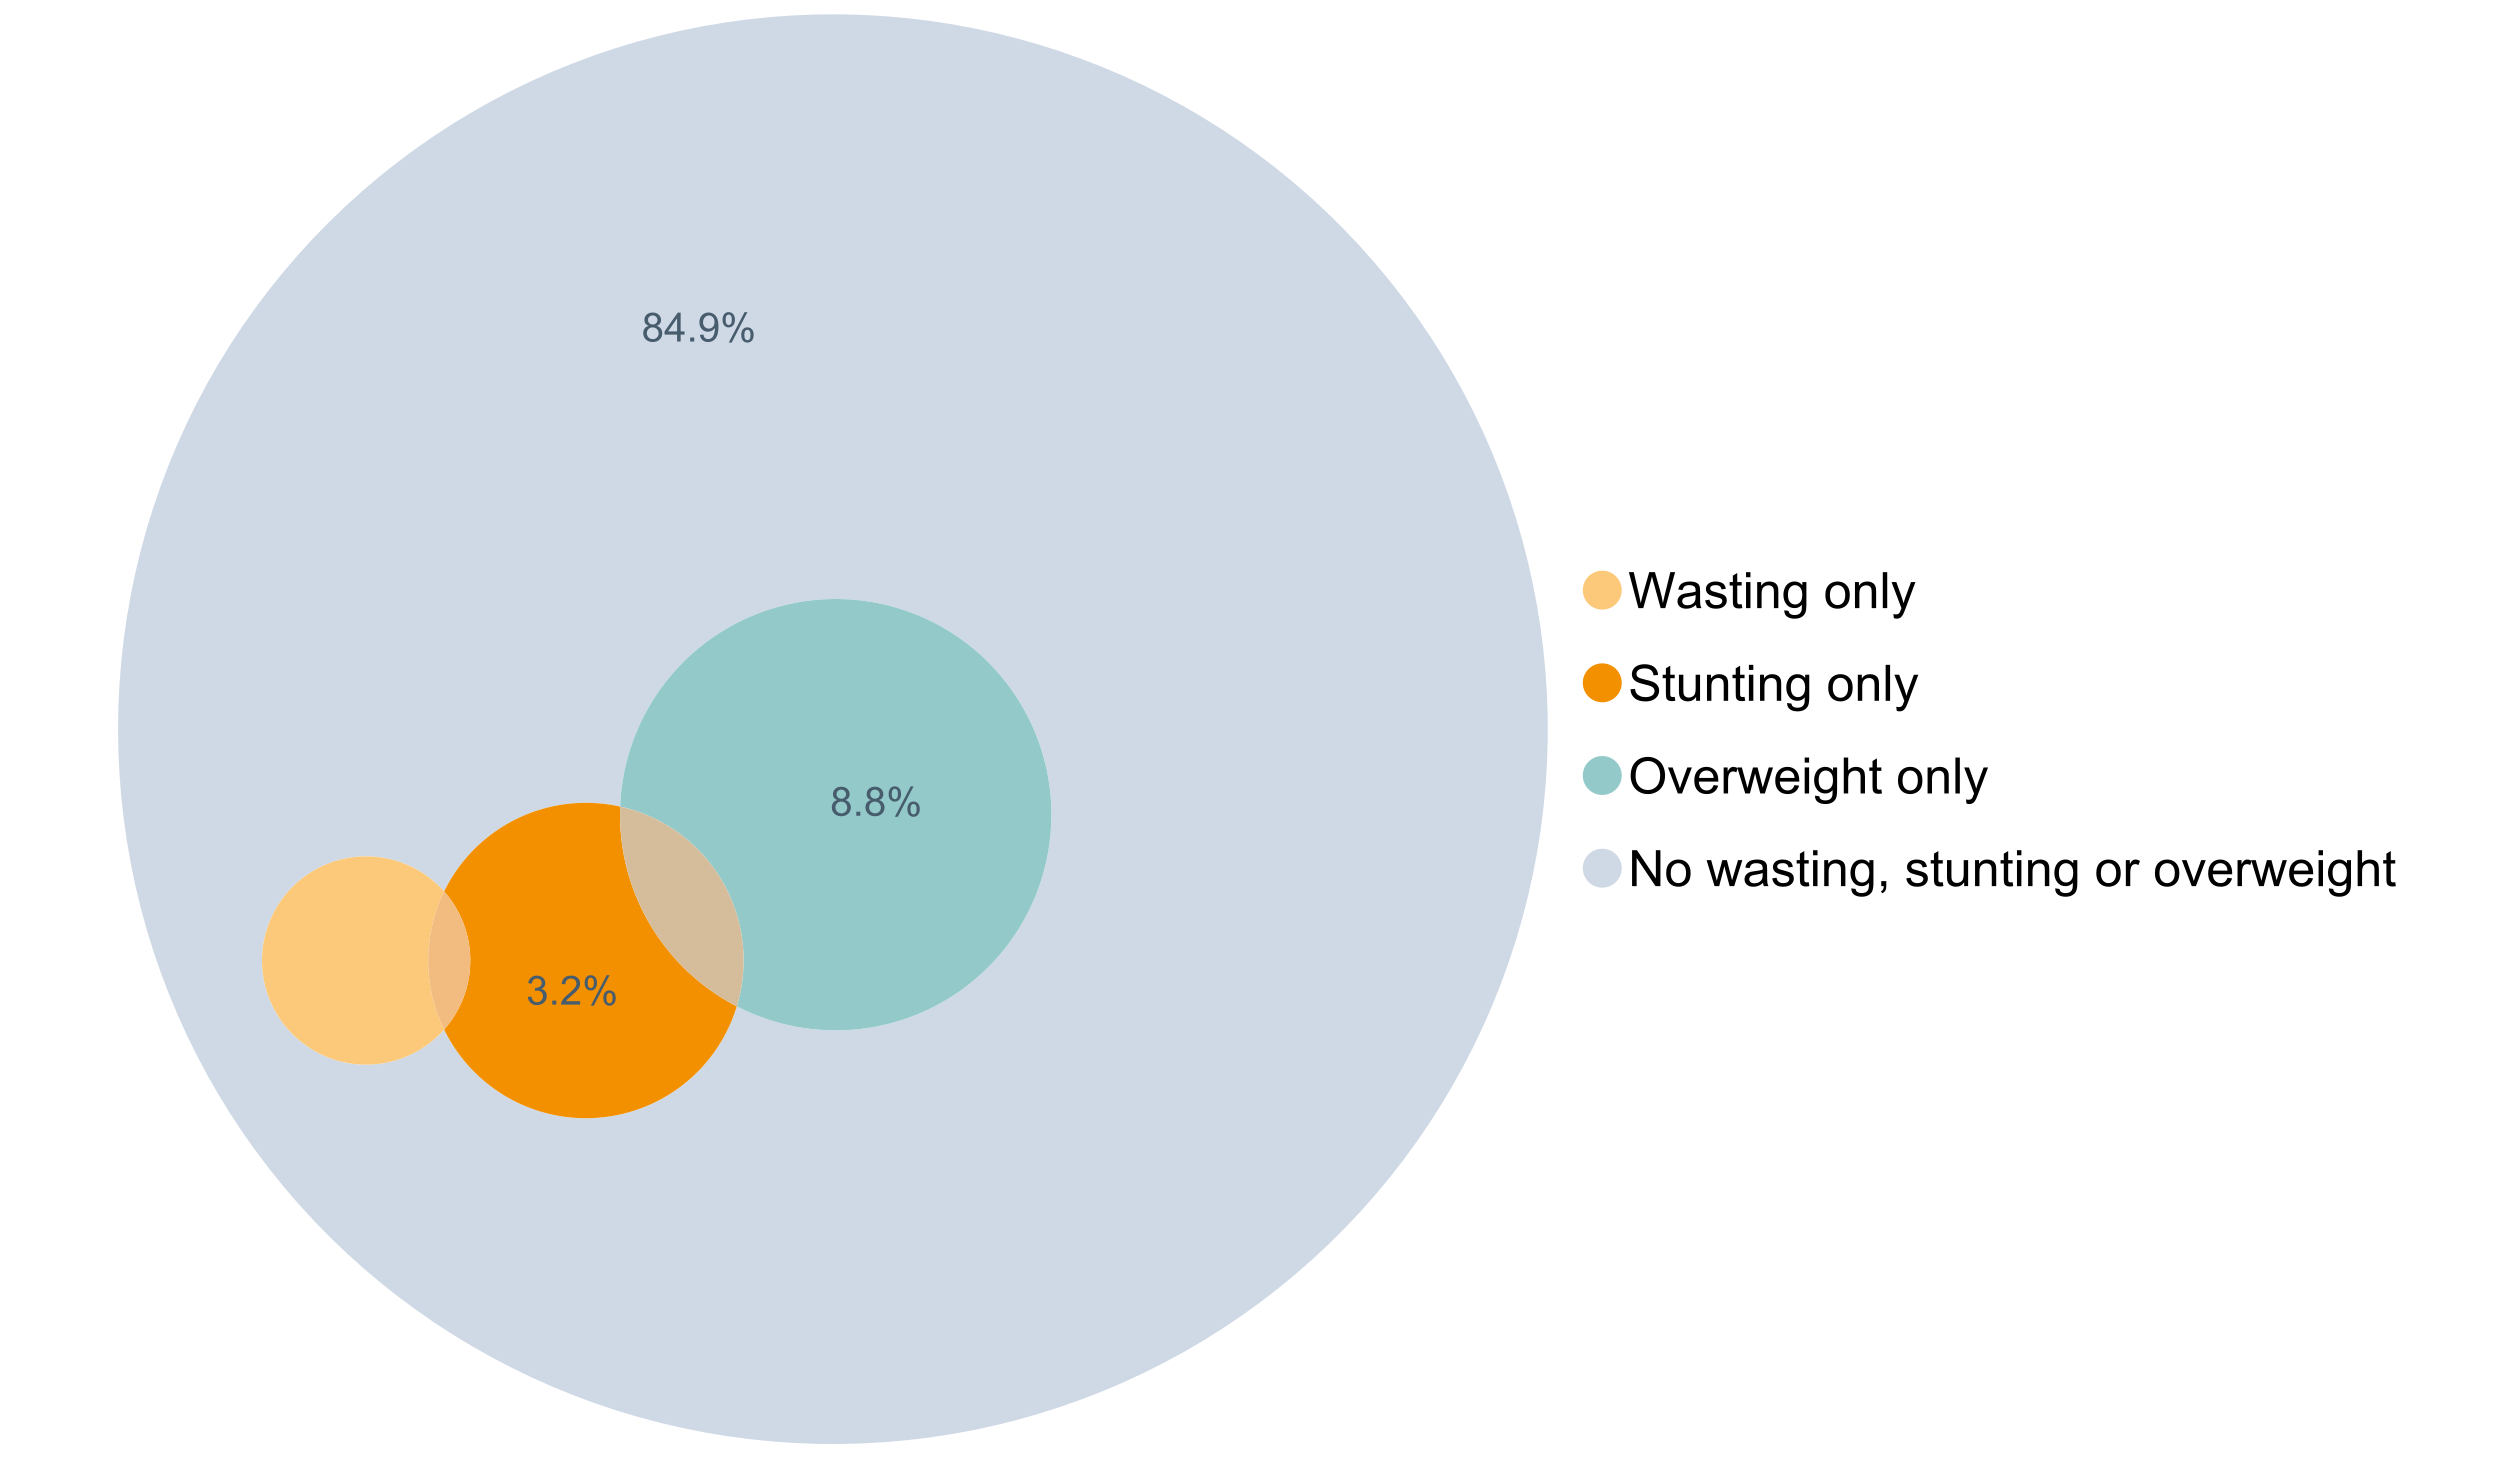 <?xml version="1.0" encoding="UTF-8"?>
<svg xmlns="http://www.w3.org/2000/svg" xmlns:xlink="http://www.w3.org/1999/xlink" width="1234.286pt" height="720pt" viewBox="0 0 1234.286 720" version="1.1">
<defs>
<g>
<symbol overflow="visible" id="glyph0-0">
<path style="stroke:none;" d="M 5.016 0 L 0.305 -17.758 L 2.715 -17.758 L 5.414 -6.117 C 5.703 -4.898 5.953 -3.688 6.164 -2.484 C 6.617 -4.379 6.883 -5.473 6.965 -5.766 L 10.344 -17.758 L 13.18 -17.758 L 15.723 -8.77 C 16.355 -6.539 16.816 -4.445 17.102 -2.484 C 17.324 -3.605 17.621 -4.891 17.988 -6.348 L 20.773 -17.758 L 23.133 -17.758 L 18.266 0 L 16 0 L 12.258 -13.527 C 11.941 -14.656 11.754 -15.352 11.699 -15.613 C 11.512 -14.797 11.34 -14.102 11.18 -13.527 L 7.414 0 Z M 5.016 0 "/>
</symbol>
<symbol overflow="visible" id="glyph0-1">
<path style="stroke:none;" d="M 10.027 -1.586 C 9.215 -0.898 8.438 -0.414 7.695 -0.133 C 6.945 0.148 6.145 0.285 5.293 0.289 C 3.875 0.285 2.789 -0.055 2.031 -0.746 C 1.27 -1.434 0.891 -2.316 0.895 -3.391 C 0.891 -4.02 1.035 -4.594 1.324 -5.117 C 1.613 -5.633 1.988 -6.051 2.453 -6.371 C 2.914 -6.684 3.438 -6.922 4.02 -7.086 C 4.449 -7.195 5.094 -7.305 5.961 -7.414 C 7.715 -7.617 9.012 -7.867 9.848 -8.164 C 9.852 -8.461 9.855 -8.652 9.859 -8.734 C 9.855 -9.621 9.648 -10.246 9.242 -10.609 C 8.68 -11.098 7.852 -11.344 6.758 -11.348 C 5.727 -11.344 4.969 -11.164 4.484 -10.809 C 3.992 -10.445 3.633 -9.809 3.402 -8.902 L 1.273 -9.191 C 1.461 -10.102 1.781 -10.84 2.227 -11.402 C 2.672 -11.965 3.312 -12.395 4.152 -12.699 C 4.992 -12.996 5.965 -13.148 7.074 -13.152 C 8.168 -13.148 9.062 -13.02 9.75 -12.766 C 10.438 -12.504 10.941 -12.18 11.266 -11.789 C 11.586 -11.398 11.812 -10.902 11.941 -10.309 C 12.012 -9.934 12.047 -9.266 12.051 -8.297 L 12.051 -5.391 C 12.047 -3.363 12.094 -2.078 12.191 -1.543 C 12.281 -1.004 12.465 -0.492 12.742 0 L 10.465 0 C 10.238 -0.453 10.09 -0.98 10.027 -1.586 Z M 9.848 -6.457 C 9.055 -6.133 7.867 -5.855 6.285 -5.633 C 5.387 -5.5 4.754 -5.355 4.383 -5.195 C 4.012 -5.031 3.723 -4.793 3.523 -4.484 C 3.32 -4.172 3.223 -3.828 3.223 -3.453 C 3.223 -2.867 3.441 -2.383 3.883 -1.996 C 4.32 -1.609 4.965 -1.418 5.812 -1.418 C 6.652 -1.418 7.398 -1.602 8.055 -1.969 C 8.707 -2.336 9.188 -2.836 9.496 -3.477 C 9.727 -3.965 9.844 -4.691 9.848 -5.656 Z M 9.848 -6.457 "/>
</symbol>
<symbol overflow="visible" id="glyph0-2">
<path style="stroke:none;" d="M 0.762 -3.84 L 2.918 -4.18 C 3.039 -3.312 3.375 -2.652 3.93 -2.191 C 4.48 -1.73 5.254 -1.5 6.25 -1.5 C 7.246 -1.5 7.988 -1.703 8.477 -2.113 C 8.961 -2.52 9.203 -3 9.207 -3.551 C 9.203 -4.043 8.988 -4.43 8.562 -4.711 C 8.258 -4.906 7.516 -5.152 6.336 -5.449 C 4.734 -5.852 3.625 -6.199 3.008 -6.496 C 2.387 -6.789 1.918 -7.199 1.602 -7.723 C 1.281 -8.242 1.125 -8.816 1.125 -9.449 C 1.125 -10.02 1.254 -10.551 1.52 -11.039 C 1.777 -11.527 2.137 -11.934 2.594 -12.258 C 2.93 -12.508 3.391 -12.719 3.977 -12.891 C 4.559 -13.062 5.188 -13.148 5.863 -13.152 C 6.867 -13.148 7.754 -13.004 8.52 -12.715 C 9.281 -12.426 9.844 -12.031 10.207 -11.535 C 10.57 -11.039 10.82 -10.375 10.961 -9.543 L 8.828 -9.254 C 8.73 -9.91 8.449 -10.426 7.988 -10.801 C 7.52 -11.168 6.863 -11.355 6.02 -11.359 C 5.016 -11.355 4.301 -11.191 3.875 -10.863 C 3.445 -10.531 3.234 -10.145 3.234 -9.703 C 3.234 -9.418 3.32 -9.16 3.5 -8.938 C 3.672 -8.699 3.953 -8.508 4.336 -8.355 C 4.555 -8.273 5.195 -8.086 6.262 -7.801 C 7.801 -7.387 8.875 -7.051 9.488 -6.789 C 10.094 -6.523 10.574 -6.141 10.922 -5.645 C 11.27 -5.141 11.441 -4.52 11.445 -3.777 C 11.441 -3.047 11.23 -2.363 10.809 -1.723 C 10.383 -1.082 9.773 -0.586 8.977 -0.234 C 8.176 0.113 7.27 0.285 6.262 0.289 C 4.586 0.285 3.312 -0.059 2.438 -0.75 C 1.562 -1.445 1.004 -2.473 0.762 -3.84 Z M 0.762 -3.84 "/>
</symbol>
<symbol overflow="visible" id="glyph0-3">
<path style="stroke:none;" d="M 6.395 -1.949 L 6.711 -0.023 C 6.094 0.102 5.547 0.164 5.062 0.168 C 4.27 0.164 3.652 0.043 3.219 -0.207 C 2.781 -0.453 2.477 -0.781 2.301 -1.191 C 2.121 -1.598 2.031 -2.457 2.035 -3.766 L 2.035 -11.168 L 0.438 -11.168 L 0.438 -12.863 L 2.035 -12.863 L 2.035 -16.047 L 4.203 -17.355 L 4.203 -12.863 L 6.395 -12.863 L 6.395 -11.168 L 4.203 -11.168 L 4.203 -3.645 C 4.199 -3.023 4.238 -2.621 4.316 -2.445 C 4.391 -2.266 4.516 -2.125 4.691 -2.023 C 4.863 -1.914 5.113 -1.863 5.438 -1.867 C 5.68 -1.863 5.996 -1.891 6.395 -1.949 Z M 6.395 -1.949 "/>
</symbol>
<symbol overflow="visible" id="glyph0-4">
<path style="stroke:none;" d="M 1.648 -15.25 L 1.648 -17.758 L 3.828 -17.758 L 3.828 -15.25 Z M 1.648 0 L 1.648 -12.863 L 3.828 -12.863 L 3.828 0 Z M 1.648 0 "/>
</symbol>
<symbol overflow="visible" id="glyph0-5">
<path style="stroke:none;" d="M 1.637 0 L 1.637 -12.863 L 3.598 -12.863 L 3.598 -11.035 C 4.543 -12.441 5.906 -13.148 7.691 -13.152 C 8.465 -13.148 9.176 -13.008 9.828 -12.734 C 10.477 -12.453 10.965 -12.09 11.289 -11.637 C 11.609 -11.184 11.836 -10.645 11.965 -10.027 C 12.043 -9.621 12.082 -8.918 12.086 -7.91 L 12.086 0 L 9.906 0 L 9.906 -7.824 C 9.902 -8.707 9.816 -9.371 9.652 -9.816 C 9.48 -10.254 9.18 -10.605 8.75 -10.871 C 8.312 -11.129 7.809 -11.262 7.23 -11.266 C 6.301 -11.262 5.5 -10.965 4.828 -10.379 C 4.152 -9.785 3.812 -8.668 3.816 -7.023 L 3.816 0 Z M 1.637 0 "/>
</symbol>
<symbol overflow="visible" id="glyph0-6">
<path style="stroke:none;" d="M 1.234 1.066 L 3.355 1.379 C 3.441 2.031 3.688 2.508 4.094 2.809 C 4.633 3.207 5.371 3.41 6.309 3.414 C 7.316 3.41 8.098 3.207 8.648 2.809 C 9.195 2.402 9.566 1.84 9.762 1.113 C 9.875 0.668 9.926 -0.262 9.918 -1.684 C 8.965 -0.559 7.777 0 6.359 0 C 4.586 0 3.219 -0.637 2.254 -1.914 C 1.281 -3.188 0.797 -4.719 0.801 -6.504 C 0.797 -7.73 1.02 -8.859 1.465 -9.898 C 1.91 -10.934 2.555 -11.738 3.398 -12.305 C 4.242 -12.867 5.23 -13.148 6.371 -13.152 C 7.887 -13.148 9.141 -12.535 10.125 -11.312 L 10.125 -12.863 L 12.137 -12.863 L 12.137 -1.742 C 12.133 0.258 11.93 1.672 11.523 2.512 C 11.113 3.344 10.469 4.004 9.586 4.492 C 8.703 4.973 7.613 5.215 6.324 5.219 C 4.785 5.215 3.547 4.871 2.602 4.184 C 1.656 3.492 1.199 2.453 1.234 1.066 Z M 3.039 -6.66 C 3.035 -4.969 3.371 -3.738 4.043 -2.965 C 4.715 -2.191 5.555 -1.805 6.566 -1.805 C 7.562 -1.805 8.402 -2.188 9.082 -2.961 C 9.762 -3.727 10.102 -4.938 10.102 -6.59 C 10.102 -8.16 9.75 -9.348 9.055 -10.148 C 8.352 -10.945 7.512 -11.344 6.527 -11.348 C 5.559 -11.344 4.734 -10.949 4.055 -10.168 C 3.375 -9.379 3.035 -8.211 3.039 -6.66 Z M 3.039 -6.66 "/>
</symbol>
<symbol overflow="visible" id="glyph0-7">
<path style="stroke:none;" d=""/>
</symbol>
<symbol overflow="visible" id="glyph0-8">
<path style="stroke:none;" d="M 0.824 -6.43 C 0.82 -8.809 1.48 -10.574 2.809 -11.723 C 3.91 -12.672 5.262 -13.148 6.855 -13.152 C 8.621 -13.148 10.066 -12.57 11.191 -11.414 C 12.312 -10.254 12.871 -8.652 12.875 -6.613 C 12.871 -4.953 12.625 -3.652 12.129 -2.707 C 11.633 -1.758 10.91 -1.02 9.961 -0.496 C 9.012 0.027 7.977 0.285 6.855 0.289 C 5.055 0.285 3.598 -0.289 2.488 -1.441 C 1.375 -2.594 0.82 -4.254 0.824 -6.43 Z M 3.062 -6.43 C 3.059 -4.781 3.418 -3.551 4.141 -2.73 C 4.855 -1.91 5.762 -1.5 6.855 -1.5 C 7.934 -1.5 8.832 -1.91 9.555 -2.734 C 10.27 -3.559 10.629 -4.816 10.633 -6.504 C 10.629 -8.094 10.266 -9.297 9.547 -10.117 C 8.82 -10.934 7.926 -11.344 6.855 -11.348 C 5.762 -11.344 4.855 -10.938 4.141 -10.125 C 3.418 -9.309 3.059 -8.074 3.062 -6.43 Z M 3.062 -6.43 "/>
</symbol>
<symbol overflow="visible" id="glyph0-9">
<path style="stroke:none;" d="M 1.586 0 L 1.586 -17.758 L 3.766 -17.758 L 3.766 0 Z M 1.586 0 "/>
</symbol>
<symbol overflow="visible" id="glyph0-10">
<path style="stroke:none;" d="M 1.539 4.953 L 1.297 2.906 C 1.77 3.035 2.188 3.098 2.543 3.102 C 3.027 3.098 3.414 3.02 3.703 2.859 C 3.992 2.695 4.23 2.469 4.422 2.18 C 4.555 1.961 4.777 1.418 5.086 0.559 C 5.125 0.434 5.188 0.258 5.281 0.023 L 0.398 -12.863 L 2.75 -12.863 L 5.426 -5.414 C 5.77 -4.469 6.078 -3.473 6.359 -2.434 C 6.605 -3.434 6.906 -4.414 7.254 -5.367 L 10.004 -12.863 L 12.184 -12.863 L 7.293 0.219 C 6.766 1.625 6.355 2.598 6.066 3.137 C 5.676 3.852 5.234 4.379 4.734 4.715 C 4.234 5.047 3.637 5.215 2.941 5.219 C 2.52 5.215 2.051 5.125 1.539 4.953 Z M 1.539 4.953 "/>
</symbol>
<symbol overflow="visible" id="glyph0-11">
<path style="stroke:none;" d="M 1.113 -5.703 L 3.332 -5.898 C 3.434 -5.008 3.676 -4.277 4.062 -3.711 C 4.445 -3.141 5.043 -2.684 5.852 -2.332 C 6.656 -1.98 7.562 -1.805 8.574 -1.805 C 9.465 -1.805 10.258 -1.938 10.949 -2.203 C 11.633 -2.469 12.145 -2.832 12.48 -3.301 C 12.816 -3.762 12.984 -4.27 12.984 -4.82 C 12.984 -5.375 12.82 -5.859 12.5 -6.277 C 12.172 -6.691 11.641 -7.043 10.902 -7.328 C 10.422 -7.512 9.367 -7.801 7.738 -8.191 C 6.105 -8.582 4.965 -8.949 4.312 -9.301 C 3.461 -9.742 2.828 -10.293 2.414 -10.953 C 2 -11.609 1.793 -12.348 1.793 -13.164 C 1.793 -14.059 2.047 -14.898 2.555 -15.68 C 3.062 -16.457 3.805 -17.047 4.785 -17.453 C 5.758 -17.855 6.844 -18.059 8.043 -18.059 C 9.355 -18.059 10.516 -17.844 11.523 -17.422 C 12.527 -16.996 13.301 -16.375 13.844 -15.551 C 14.383 -14.727 14.672 -13.793 14.715 -12.754 L 12.465 -12.586 C 12.34 -13.707 11.93 -14.555 11.234 -15.129 C 10.531 -15.699 9.5 -15.984 8.141 -15.988 C 6.715 -15.984 5.68 -15.723 5.031 -15.207 C 4.379 -14.684 4.055 -14.059 4.059 -13.324 C 4.055 -12.684 4.285 -12.156 4.746 -11.75 C 5.199 -11.336 6.379 -10.914 8.289 -10.484 C 10.199 -10.047 11.512 -9.672 12.223 -9.352 C 13.254 -8.875 14.016 -8.27 14.508 -7.539 C 15 -6.809 15.246 -5.969 15.25 -5.016 C 15.246 -4.07 14.977 -3.18 14.438 -2.344 C 13.895 -1.508 13.117 -0.855 12.105 -0.391 C 11.09 0.074 9.949 0.305 8.684 0.305 C 7.074 0.305 5.727 0.07 4.645 -0.398 C 3.555 -0.867 2.703 -1.57 2.09 -2.512 C 1.469 -3.453 1.145 -4.516 1.113 -5.703 Z M 1.113 -5.703 "/>
</symbol>
<symbol overflow="visible" id="glyph0-12">
<path style="stroke:none;" d="M 10.066 0 L 10.066 -1.891 C 9.062 -0.438 7.699 0.285 5.984 0.289 C 5.219 0.285 4.512 0.145 3.855 -0.145 C 3.199 -0.434 2.711 -0.801 2.391 -1.242 C 2.07 -1.68 1.844 -2.219 1.719 -2.859 C 1.625 -3.285 1.582 -3.961 1.586 -4.895 L 1.586 -12.863 L 3.766 -12.863 L 3.766 -5.73 C 3.762 -4.59 3.805 -3.82 3.898 -3.426 C 4.031 -2.852 4.324 -2.402 4.77 -2.074 C 5.215 -1.746 5.762 -1.582 6.418 -1.586 C 7.07 -1.582 7.688 -1.75 8.262 -2.09 C 8.832 -2.422 9.234 -2.879 9.477 -3.457 C 9.711 -4.035 9.832 -4.871 9.836 -5.973 L 9.836 -12.863 L 12.016 -12.863 L 12.016 0 Z M 10.066 0 "/>
</symbol>
<symbol overflow="visible" id="glyph0-13">
<path style="stroke:none;" d="M 1.199 -8.648 C 1.195 -11.594 1.984 -13.898 3.57 -15.57 C 5.148 -17.234 7.195 -18.07 9.703 -18.07 C 11.34 -18.07 12.816 -17.676 14.133 -16.895 C 15.449 -16.109 16.453 -15.02 17.145 -13.621 C 17.832 -12.219 18.176 -10.629 18.18 -8.855 C 18.176 -7.051 17.812 -5.441 17.09 -4.02 C 16.359 -2.598 15.328 -1.52 14 -0.793 C 12.664 -0.059 11.23 0.305 9.691 0.305 C 8.02 0.305 6.523 -0.098 5.207 -0.906 C 3.891 -1.715 2.895 -2.816 2.215 -4.215 C 1.535 -5.605 1.195 -7.086 1.199 -8.648 Z M 3.621 -8.613 C 3.621 -6.473 4.195 -4.785 5.348 -3.555 C 6.496 -2.32 7.938 -1.703 9.676 -1.707 C 11.441 -1.703 12.898 -2.324 14.043 -3.57 C 15.184 -4.812 15.754 -6.578 15.758 -8.867 C 15.754 -10.309 15.512 -11.57 15.023 -12.652 C 14.535 -13.727 13.82 -14.562 12.879 -15.156 C 11.938 -15.746 10.883 -16.043 9.715 -16.047 C 8.051 -16.043 6.617 -15.473 5.418 -14.332 C 4.219 -13.191 3.621 -11.285 3.621 -8.613 Z M 3.621 -8.613 "/>
</symbol>
<symbol overflow="visible" id="glyph0-14">
<path style="stroke:none;" d="M 5.207 0 L 0.316 -12.863 L 2.617 -12.863 L 5.379 -5.16 C 5.676 -4.328 5.949 -3.465 6.203 -2.566 C 6.395 -3.246 6.664 -4.062 7.012 -5.016 L 9.871 -12.863 L 12.113 -12.863 L 7.242 0 Z M 5.207 0 "/>
</symbol>
<symbol overflow="visible" id="glyph0-15">
<path style="stroke:none;" d="M 10.441 -4.141 L 12.695 -3.863 C 12.336 -2.543 11.676 -1.523 10.719 -0.801 C 9.754 -0.074 8.527 0.285 7.039 0.289 C 5.152 0.285 3.66 -0.289 2.562 -1.445 C 1.457 -2.602 0.906 -4.227 0.91 -6.324 C 0.906 -8.484 1.465 -10.164 2.578 -11.359 C 3.691 -12.551 5.137 -13.148 6.914 -13.152 C 8.633 -13.148 10.035 -12.562 11.129 -11.395 C 12.215 -10.223 12.762 -8.578 12.766 -6.457 C 12.762 -6.324 12.758 -6.129 12.754 -5.875 L 3.16 -5.875 C 3.238 -4.457 3.641 -3.375 4.359 -2.625 C 5.078 -1.875 5.973 -1.5 7.051 -1.5 C 7.848 -1.5 8.531 -1.707 9.098 -2.129 C 9.66 -2.547 10.109 -3.219 10.441 -4.141 Z M 3.281 -7.668 L 10.465 -7.668 C 10.367 -8.746 10.09 -9.559 9.641 -10.102 C 8.941 -10.938 8.043 -11.355 6.941 -11.359 C 5.938 -11.355 5.094 -11.02 4.414 -10.355 C 3.727 -9.684 3.352 -8.789 3.281 -7.668 Z M 3.281 -7.668 "/>
</symbol>
<symbol overflow="visible" id="glyph0-16">
<path style="stroke:none;" d="M 1.609 0 L 1.609 -12.863 L 3.574 -12.863 L 3.574 -10.914 C 4.074 -11.824 4.535 -12.426 4.961 -12.715 C 5.383 -13.004 5.848 -13.148 6.359 -13.152 C 7.09 -13.148 7.836 -12.914 8.598 -12.453 L 7.848 -10.43 C 7.312 -10.742 6.781 -10.898 6.25 -10.902 C 5.77 -10.898 5.34 -10.754 4.965 -10.469 C 4.582 -10.18 4.312 -9.781 4.156 -9.277 C 3.91 -8.496 3.789 -7.648 3.793 -6.734 L 3.793 0 Z M 1.609 0 "/>
</symbol>
<symbol overflow="visible" id="glyph0-17">
<path style="stroke:none;" d="M 4.008 0 L 0.074 -12.863 L 2.324 -12.863 L 4.371 -5.438 L 5.137 -2.676 C 5.164 -2.812 5.387 -3.695 5.801 -5.328 L 7.848 -12.863 L 10.09 -12.863 L 12.016 -5.402 L 12.656 -2.941 L 13.395 -5.426 L 15.602 -12.863 L 17.719 -12.863 L 13.699 0 L 11.434 0 L 9.387 -7.703 L 8.891 -9.895 L 6.285 0 Z M 4.008 0 "/>
</symbol>
<symbol overflow="visible" id="glyph0-18">
<path style="stroke:none;" d="M 1.637 0 L 1.637 -17.758 L 3.816 -17.758 L 3.816 -11.387 C 4.828 -12.559 6.113 -13.148 7.668 -13.152 C 8.617 -13.148 9.445 -12.961 10.148 -12.59 C 10.852 -12.211 11.352 -11.691 11.656 -11.031 C 11.957 -10.367 12.109 -9.406 12.113 -8.152 L 12.113 0 L 9.934 0 L 9.934 -8.152 C 9.93 -9.238 9.695 -10.031 9.223 -10.531 C 8.75 -11.023 8.082 -11.273 7.219 -11.277 C 6.57 -11.273 5.961 -11.105 5.395 -10.773 C 4.824 -10.434 4.418 -9.98 4.18 -9.41 C 3.934 -8.836 3.812 -8.043 3.816 -7.039 L 3.816 0 Z M 1.637 0 "/>
</symbol>
<symbol overflow="visible" id="glyph0-19">
<path style="stroke:none;" d="M 1.891 0 L 1.891 -17.758 L 4.301 -17.758 L 13.625 -3.816 L 13.625 -17.758 L 15.879 -17.758 L 15.879 0 L 13.469 0 L 4.141 -13.953 L 4.141 0 Z M 1.891 0 "/>
</symbol>
<symbol overflow="visible" id="glyph0-20">
<path style="stroke:none;" d="M 2.203 0 L 2.203 -2.484 L 4.688 -2.484 L 4.688 0 C 4.688 0.91 4.523 1.645 4.203 2.207 C 3.875 2.766 3.363 3.199 2.664 3.512 L 2.059 2.578 C 2.516 2.375 2.855 2.078 3.074 1.688 C 3.289 1.297 3.41 0.734 3.441 0 Z M 2.203 0 "/>
</symbol>
<symbol overflow="visible" id="glyph1-0">
<path style="stroke:none;" d="M 3.523 -7.742 C 2.793 -8.004 2.254 -8.383 1.906 -8.879 C 1.555 -9.371 1.383 -9.965 1.383 -10.652 C 1.383 -11.691 1.754 -12.562 2.5 -13.273 C 3.246 -13.977 4.242 -14.332 5.484 -14.336 C 6.727 -14.332 7.727 -13.969 8.492 -13.25 C 9.25 -12.523 9.633 -11.645 9.633 -10.605 C 9.633 -9.941 9.457 -9.363 9.109 -8.875 C 8.762 -8.383 8.234 -8.004 7.527 -7.742 C 8.402 -7.453 9.07 -6.992 9.527 -6.359 C 9.984 -5.719 10.211 -4.961 10.215 -4.082 C 10.211 -2.859 9.781 -1.832 8.918 -1.004 C 8.055 -0.172 6.918 0.238 5.512 0.242 C 4.102 0.238 2.965 -0.176 2.102 -1.008 C 1.238 -1.84 0.809 -2.879 0.809 -4.129 C 0.809 -5.055 1.043 -5.832 1.512 -6.461 C 1.98 -7.086 2.648 -7.512 3.523 -7.742 Z M 3.176 -10.711 C 3.176 -10.035 3.391 -9.48 3.828 -9.055 C 4.258 -8.625 4.824 -8.414 5.523 -8.414 C 6.195 -8.414 6.746 -8.625 7.18 -9.051 C 7.609 -9.477 7.828 -9.996 7.828 -10.613 C 7.828 -11.254 7.605 -11.797 7.16 -12.234 C 6.715 -12.672 6.16 -12.891 5.504 -12.895 C 4.832 -12.891 4.277 -12.676 3.836 -12.25 C 3.395 -11.82 3.176 -11.309 3.176 -10.711 Z M 2.609 -4.121 C 2.605 -3.617 2.727 -3.133 2.965 -2.668 C 3.199 -2.199 3.551 -1.84 4.02 -1.582 C 4.488 -1.324 4.992 -1.195 5.531 -1.199 C 6.367 -1.195 7.059 -1.465 7.605 -2.004 C 8.148 -2.543 8.418 -3.227 8.422 -4.062 C 8.418 -4.902 8.137 -5.602 7.578 -6.156 C 7.016 -6.707 6.316 -6.984 5.473 -6.984 C 4.645 -6.984 3.961 -6.711 3.422 -6.164 C 2.879 -5.617 2.605 -4.934 2.609 -4.121 Z M 2.609 -4.121 "/>
</symbol>
<symbol overflow="visible" id="glyph1-1">
<path style="stroke:none;" d="M 6.445 0 L 6.445 -3.418 L 0.254 -3.418 L 0.254 -5.023 L 6.77 -14.277 L 8.199 -14.277 L 8.199 -5.023 L 10.129 -5.023 L 10.129 -3.418 L 8.199 -3.418 L 8.199 0 Z M 6.445 -5.023 L 6.445 -11.461 L 1.977 -5.023 Z M 6.445 -5.023 "/>
</symbol>
<symbol overflow="visible" id="glyph1-2">
<path style="stroke:none;" d="M 1.812 0 L 1.812 -1.996 L 3.809 -1.996 L 3.809 0 Z M 1.812 0 "/>
</symbol>
<symbol overflow="visible" id="glyph1-3">
<path style="stroke:none;" d="M 1.09 -3.301 L 2.777 -3.457 C 2.918 -2.664 3.188 -2.09 3.594 -1.734 C 3.992 -1.375 4.508 -1.195 5.141 -1.199 C 5.676 -1.195 6.148 -1.316 6.559 -1.566 C 6.961 -1.809 7.293 -2.141 7.555 -2.555 C 7.812 -2.969 8.031 -3.523 8.207 -4.227 C 8.383 -4.922 8.473 -5.637 8.473 -6.367 C 8.473 -6.441 8.469 -6.559 8.461 -6.719 C 8.109 -6.16 7.629 -5.707 7.027 -5.359 C 6.418 -5.012 5.762 -4.84 5.055 -4.84 C 3.871 -4.84 2.871 -5.266 2.055 -6.125 C 1.234 -6.977 0.824 -8.109 0.828 -9.516 C 0.824 -10.961 1.254 -12.125 2.109 -13.012 C 2.961 -13.891 4.027 -14.332 5.316 -14.336 C 6.242 -14.332 7.094 -14.082 7.863 -13.586 C 8.633 -13.082 9.215 -12.367 9.617 -11.445 C 10.012 -10.516 10.211 -9.18 10.215 -7.43 C 10.211 -5.605 10.016 -4.152 9.621 -3.07 C 9.223 -1.988 8.633 -1.164 7.852 -0.602 C 7.07 -0.039 6.152 0.238 5.102 0.242 C 3.984 0.238 3.074 -0.066 2.367 -0.688 C 1.656 -1.305 1.23 -2.176 1.09 -3.301 Z M 8.27 -9.602 C 8.266 -10.605 8 -11.402 7.465 -11.996 C 6.926 -12.582 6.281 -12.879 5.531 -12.883 C 4.75 -12.879 4.07 -12.562 3.496 -11.93 C 2.914 -11.293 2.625 -10.469 2.629 -9.457 C 2.625 -8.547 2.898 -7.805 3.449 -7.238 C 3.996 -6.668 4.676 -6.387 5.484 -6.387 C 6.293 -6.387 6.957 -6.668 7.484 -7.238 C 8.004 -7.805 8.266 -8.594 8.27 -9.602 Z M 8.27 -9.602 "/>
</symbol>
<symbol overflow="visible" id="glyph1-4">
<path style="stroke:none;" d="M 1.16 -10.848 C 1.16 -11.863 1.414 -12.73 1.93 -13.449 C 2.438 -14.16 3.184 -14.52 4.16 -14.52 C 5.055 -14.52 5.793 -14.199 6.383 -13.559 C 6.969 -12.918 7.266 -11.977 7.266 -10.742 C 7.266 -9.531 6.969 -8.602 6.375 -7.949 C 5.781 -7.297 5.047 -6.973 4.18 -6.973 C 3.312 -6.973 2.594 -7.293 2.02 -7.938 C 1.445 -8.578 1.16 -9.547 1.16 -10.848 Z M 4.207 -13.312 C 3.77 -13.312 3.406 -13.121 3.121 -12.746 C 2.828 -12.367 2.684 -11.676 2.688 -10.672 C 2.684 -9.754 2.828 -9.109 3.125 -8.738 C 3.414 -8.363 3.777 -8.18 4.207 -8.18 C 4.648 -8.18 5.012 -8.367 5.301 -8.742 C 5.586 -9.117 5.73 -9.805 5.734 -10.809 C 5.73 -11.727 5.586 -12.375 5.297 -12.75 C 5.004 -13.125 4.641 -13.312 4.207 -13.312 Z M 4.215 0.527 L 12.027 -14.52 L 13.449 -14.52 L 5.668 0.527 Z M 10.391 -3.352 C 10.387 -4.375 10.645 -5.242 11.16 -5.953 C 11.672 -6.664 12.418 -7.02 13.398 -7.02 C 14.293 -7.02 15.035 -6.699 15.625 -6.059 C 16.211 -5.418 16.504 -4.477 16.508 -3.242 C 16.504 -2.031 16.207 -1.102 15.613 -0.449 C 15.016 0.203 14.281 0.527 13.41 0.527 C 12.543 0.527 11.824 0.207 11.25 -0.441 C 10.676 -1.082 10.387 -2.055 10.391 -3.352 Z M 13.449 -5.812 C 13.004 -5.812 12.641 -5.621 12.352 -5.246 C 12.062 -4.867 11.918 -4.18 11.918 -3.176 C 11.918 -2.266 12.062 -1.621 12.355 -1.246 C 12.648 -0.867 13.008 -0.68 13.438 -0.684 C 13.883 -0.68 14.254 -0.867 14.543 -1.246 C 14.832 -1.621 14.977 -2.309 14.977 -3.312 C 14.977 -4.23 14.828 -4.879 14.539 -5.254 C 14.242 -5.625 13.879 -5.812 13.449 -5.812 Z M 13.449 -5.812 "/>
</symbol>
<symbol overflow="visible" id="glyph1-5">
<path style="stroke:none;" d="M 0.836 -3.77 L 2.59 -4.004 C 2.789 -3.004 3.129 -2.289 3.617 -1.855 C 4.098 -1.414 4.688 -1.195 5.387 -1.199 C 6.207 -1.195 6.902 -1.48 7.473 -2.055 C 8.039 -2.621 8.324 -3.328 8.328 -4.18 C 8.324 -4.98 8.062 -5.645 7.539 -6.168 C 7.012 -6.688 6.344 -6.949 5.531 -6.953 C 5.199 -6.949 4.785 -6.883 4.293 -6.758 L 4.488 -8.297 C 4.605 -8.281 4.699 -8.273 4.773 -8.277 C 5.516 -8.273 6.188 -8.469 6.785 -8.859 C 7.383 -9.25 7.68 -9.852 7.684 -10.664 C 7.68 -11.305 7.465 -11.836 7.031 -12.262 C 6.594 -12.68 6.031 -12.891 5.348 -12.895 C 4.664 -12.891 4.094 -12.676 3.641 -12.25 C 3.184 -11.82 2.895 -11.18 2.766 -10.324 L 1.012 -10.633 C 1.227 -11.809 1.715 -12.719 2.473 -13.367 C 3.23 -14.008 4.176 -14.332 5.309 -14.336 C 6.086 -14.332 6.801 -14.164 7.457 -13.832 C 8.109 -13.496 8.609 -13.039 8.961 -12.465 C 9.305 -11.883 9.48 -11.27 9.484 -10.625 C 9.48 -10.004 9.316 -9.441 8.988 -8.938 C 8.656 -8.43 8.164 -8.027 7.52 -7.73 C 8.359 -7.535 9.016 -7.133 9.484 -6.52 C 9.949 -5.906 10.184 -5.137 10.188 -4.215 C 10.184 -2.965 9.73 -1.91 8.824 -1.047 C 7.914 -0.18 6.762 0.25 5.375 0.254 C 4.117 0.25 3.078 -0.121 2.254 -0.867 C 1.422 -1.613 0.949 -2.578 0.836 -3.77 Z M 0.836 -3.77 "/>
</symbol>
<symbol overflow="visible" id="glyph1-6">
<path style="stroke:none;" d="M 10.039 -1.684 L 10.039 0 L 0.605 0 C 0.59 -0.422 0.66 -0.828 0.809 -1.219 C 1.047 -1.859 1.43 -2.488 1.961 -3.113 C 2.488 -3.734 3.254 -4.457 4.254 -5.277 C 5.805 -6.547 6.852 -7.555 7.398 -8.301 C 7.941 -9.043 8.215 -9.746 8.219 -10.41 C 8.215 -11.102 7.965 -11.688 7.473 -12.168 C 6.973 -12.641 6.328 -12.879 5.531 -12.883 C 4.688 -12.879 4.012 -12.625 3.504 -12.121 C 2.996 -11.613 2.738 -10.914 2.738 -10.02 L 0.934 -10.207 C 1.055 -11.551 1.52 -12.574 2.328 -13.277 C 3.129 -13.98 4.211 -14.332 5.57 -14.336 C 6.938 -14.332 8.02 -13.953 8.82 -13.195 C 9.617 -12.434 10.02 -11.492 10.02 -10.371 C 10.02 -9.801 9.902 -9.238 9.668 -8.688 C 9.434 -8.133 9.047 -7.551 8.508 -6.941 C 7.965 -6.328 7.062 -5.492 5.805 -4.43 C 4.75 -3.547 4.074 -2.945 3.777 -2.633 C 3.477 -2.312 3.23 -1.996 3.039 -1.684 Z M 10.039 -1.684 "/>
</symbol>
</g>
</defs>
<g id="surface29115">
<path style=" stroke:none;fill-rule:nonzero;fill:rgb(98.824%,78.824%,47.843%);fill-opacity:1;" d="M 800.672 291.367 C 800.672 296.676 796.367 300.98 791.059 300.98 C 785.75 300.98 781.445 296.676 781.445 291.367 C 781.445 286.055 785.75 281.75 791.059 281.75 C 796.367 281.75 800.672 286.055 800.672 291.367 "/>
<g style="fill:rgb(0%,0%,0%);fill-opacity:1;">
  <use xlink:href="#glyph0-0" x="803.891" y="300.242"/>
  <use xlink:href="#glyph0-1" x="827.303" y="300.242"/>
  <use xlink:href="#glyph0-2" x="841.099" y="300.242"/>
  <use xlink:href="#glyph0-3" x="853.502" y="300.242"/>
  <use xlink:href="#glyph0-4" x="860.394" y="300.242"/>
  <use xlink:href="#glyph0-5" x="865.905" y="300.242"/>
  <use xlink:href="#glyph0-6" x="879.7" y="300.242"/>
  <use xlink:href="#glyph0-7" x="893.496" y="300.242"/>
  <use xlink:href="#glyph0-8" x="900.388" y="300.242"/>
  <use xlink:href="#glyph0-5" x="914.183" y="300.242"/>
  <use xlink:href="#glyph0-9" x="927.979" y="300.242"/>
  <use xlink:href="#glyph0-10" x="933.49" y="300.242"/>
</g>
<path style=" stroke:none;fill-rule:nonzero;fill:rgb(95.294%,56.471%,0%);fill-opacity:1;" d="M 800.672 337.121 C 800.672 342.434 796.367 346.738 791.059 346.738 C 785.75 346.738 781.445 342.434 781.445 337.121 C 781.445 331.812 785.75 327.508 791.059 327.508 C 796.367 327.508 800.672 331.812 800.672 337.121 "/>
<g style="fill:rgb(0%,0%,0%);fill-opacity:1;">
  <use xlink:href="#glyph0-11" x="803.891" y="346"/>
  <use xlink:href="#glyph0-3" x="820.436" y="346"/>
  <use xlink:href="#glyph0-12" x="827.328" y="346"/>
  <use xlink:href="#glyph0-5" x="841.123" y="346"/>
  <use xlink:href="#glyph0-3" x="854.919" y="346"/>
  <use xlink:href="#glyph0-4" x="861.811" y="346"/>
  <use xlink:href="#glyph0-5" x="867.322" y="346"/>
  <use xlink:href="#glyph0-6" x="881.117" y="346"/>
  <use xlink:href="#glyph0-7" x="894.913" y="346"/>
  <use xlink:href="#glyph0-8" x="901.805" y="346"/>
  <use xlink:href="#glyph0-5" x="915.6" y="346"/>
  <use xlink:href="#glyph0-9" x="929.396" y="346"/>
  <use xlink:href="#glyph0-10" x="934.907" y="346"/>
</g>
<path style=" stroke:none;fill-rule:nonzero;fill:rgb(57.647%,79.216%,78.824%);fill-opacity:1;" d="M 800.672 382.879 C 800.672 388.188 796.367 392.492 791.059 392.492 C 785.75 392.492 781.445 388.188 781.445 382.879 C 781.445 377.566 785.75 373.262 791.059 373.262 C 796.367 373.262 800.672 377.566 800.672 382.879 "/>
<g style="fill:rgb(0%,0%,0%);fill-opacity:1;">
  <use xlink:href="#glyph0-13" x="803.891" y="391.758"/>
  <use xlink:href="#glyph0-14" x="823.185" y="391.758"/>
  <use xlink:href="#glyph0-15" x="835.588" y="391.758"/>
  <use xlink:href="#glyph0-16" x="849.384" y="391.758"/>
  <use xlink:href="#glyph0-17" x="857.644" y="391.758"/>
  <use xlink:href="#glyph0-15" x="875.558" y="391.758"/>
  <use xlink:href="#glyph0-4" x="889.354" y="391.758"/>
  <use xlink:href="#glyph0-6" x="894.865" y="391.758"/>
  <use xlink:href="#glyph0-18" x="908.66" y="391.758"/>
  <use xlink:href="#glyph0-3" x="922.456" y="391.758"/>
  <use xlink:href="#glyph0-7" x="929.348" y="391.758"/>
  <use xlink:href="#glyph0-8" x="936.239" y="391.758"/>
  <use xlink:href="#glyph0-5" x="950.035" y="391.758"/>
  <use xlink:href="#glyph0-9" x="963.831" y="391.758"/>
  <use xlink:href="#glyph0-10" x="969.342" y="391.758"/>
</g>
<path style=" stroke:none;fill-rule:nonzero;fill:rgb(81.176%,85.098%,89.804%);fill-opacity:1;" d="M 800.672 428.633 C 800.672 433.945 796.367 438.25 791.059 438.25 C 785.75 438.25 781.445 433.945 781.445 428.633 C 781.445 423.324 785.75 419.02 791.059 419.02 C 796.367 419.02 800.672 423.324 800.672 428.633 "/>
<g style="fill:rgb(0%,0%,0%);fill-opacity:1;">
  <use xlink:href="#glyph0-19" x="803.891" y="437.512"/>
  <use xlink:href="#glyph0-8" x="821.804" y="437.512"/>
  <use xlink:href="#glyph0-7" x="835.6" y="437.512"/>
  <use xlink:href="#glyph0-17" x="842.492" y="437.512"/>
  <use xlink:href="#glyph0-1" x="860.406" y="437.512"/>
  <use xlink:href="#glyph0-2" x="874.201" y="437.512"/>
  <use xlink:href="#glyph0-3" x="886.604" y="437.512"/>
  <use xlink:href="#glyph0-4" x="893.496" y="437.512"/>
  <use xlink:href="#glyph0-5" x="899.007" y="437.512"/>
  <use xlink:href="#glyph0-6" x="912.803" y="437.512"/>
  <use xlink:href="#glyph0-20" x="926.598" y="437.512"/>
  <use xlink:href="#glyph0-7" x="933.49" y="437.512"/>
  <use xlink:href="#glyph0-2" x="940.382" y="437.512"/>
  <use xlink:href="#glyph0-3" x="952.785" y="437.512"/>
  <use xlink:href="#glyph0-12" x="959.676" y="437.512"/>
  <use xlink:href="#glyph0-5" x="973.472" y="437.512"/>
  <use xlink:href="#glyph0-3" x="987.268" y="437.512"/>
  <use xlink:href="#glyph0-4" x="994.159" y="437.512"/>
  <use xlink:href="#glyph0-5" x="999.67" y="437.512"/>
  <use xlink:href="#glyph0-6" x="1013.466" y="437.512"/>
  <use xlink:href="#glyph0-7" x="1027.262" y="437.512"/>
  <use xlink:href="#glyph0-8" x="1034.154" y="437.512"/>
  <use xlink:href="#glyph0-16" x="1047.949" y="437.512"/>
  <use xlink:href="#glyph0-7" x="1056.21" y="437.512"/>
  <use xlink:href="#glyph0-8" x="1063.101" y="437.512"/>
  <use xlink:href="#glyph0-14" x="1076.897" y="437.512"/>
  <use xlink:href="#glyph0-15" x="1089.3" y="437.512"/>
  <use xlink:href="#glyph0-16" x="1103.096" y="437.512"/>
  <use xlink:href="#glyph0-17" x="1111.356" y="437.512"/>
  <use xlink:href="#glyph0-15" x="1129.27" y="437.512"/>
  <use xlink:href="#glyph0-4" x="1143.065" y="437.512"/>
  <use xlink:href="#glyph0-6" x="1148.576" y="437.512"/>
  <use xlink:href="#glyph0-18" x="1162.372" y="437.512"/>
  <use xlink:href="#glyph0-3" x="1176.168" y="437.512"/>
</g>
<path style=" stroke:none;fill-rule:nonzero;fill:rgb(81.176%,85.098%,89.804%);fill-opacity:1;" d="M 425.473 712.652 L 436.598 712.027 L 447.699 711.051 L 458.762 709.727 L 469.781 708.051 L 480.738 706.027 L 491.625 703.66 L 502.438 700.953 L 513.152 697.902 L 523.77 694.516 L 534.273 690.797 L 544.656 686.746 L 554.902 682.371 L 565.008 677.676 L 574.961 672.664 L 584.75 667.34 L 594.367 661.707 L 603.797 655.773 L 613.039 649.547 L 622.078 643.031 L 630.91 636.234 L 639.52 629.164 L 647.902 621.82 L 656.051 614.219 L 663.953 606.363 L 671.605 598.262 L 678.996 589.926 L 686.121 581.355 L 692.973 572.566 L 699.543 563.566 L 705.828 554.363 L 711.816 544.969 L 717.504 535.387 L 722.887 525.629 L 727.961 515.707 L 732.719 505.633 L 737.156 495.41 L 741.27 485.055 L 745.051 474.574 L 748.504 463.977 L 751.617 453.277 L 754.391 442.484 L 756.824 431.609 L 758.914 420.664 L 760.656 409.66 L 762.047 398.602 L 763.094 387.508 L 763.785 376.387 L 764.129 365.25 L 764.117 354.105 L 763.754 342.969 L 763.043 331.848 L 761.977 320.758 L 760.562 309.703 L 758.801 298.699 L 756.695 287.758 L 754.242 276.887 L 751.445 266.102 L 748.312 255.406 L 744.844 244.816 L 741.039 234.344 L 736.91 223.996 L 732.453 213.781 L 727.676 203.715 L 722.586 193.801 L 717.184 184.055 L 711.477 174.484 L 705.473 165.098 L 699.172 155.906 L 692.586 146.918 L 685.719 138.141 L 678.578 129.586 L 671.172 121.262 L 663.504 113.176 L 655.586 105.332 L 647.426 97.746 L 639.027 90.422 L 630.406 83.363 L 621.562 76.582 L 612.512 70.082 L 603.258 63.875 L 593.812 57.961 L 584.188 52.344 L 574.391 47.039 L 564.43 42.043 L 554.316 37.367 L 544.059 33.008 L 533.668 28.98 L 523.16 25.277 L 512.535 21.91 L 501.812 18.883 L 491 16.191 L 480.105 13.844 L 469.145 11.844 L 458.125 10.188 L 447.059 8.883 L 435.957 7.926 L 424.828 7.32 L 413.688 7.066 L 402.547 7.164 L 391.41 7.617 L 380.297 8.418 L 369.215 9.566 L 358.172 11.07 L 347.184 12.918 L 336.258 15.113 L 325.406 17.652 L 314.645 20.531 L 303.977 23.75 L 293.414 27.301 L 282.969 31.188 L 272.652 35.398 L 262.477 39.938 L 252.445 44.793 L 242.574 49.961 L 232.871 55.441 L 223.344 61.223 L 214.008 67.301 L 204.863 73.672 L 195.93 80.332 L 187.207 87.266 L 178.711 94.473 L 170.441 101.945 L 162.418 109.676 L 154.637 117.656 L 147.117 125.879 L 139.855 134.332 L 132.867 143.012 L 126.156 151.906 L 119.73 161.008 L 113.594 170.309 L 107.754 179.801 L 102.215 189.469 L 96.984 199.312 L 92.07 209.312 L 87.473 219.461 L 83.195 229.75 L 79.25 240.172 L 75.629 250.711 L 72.348 261.359 L 69.402 272.105 L 66.797 282.941 L 64.539 293.852 L 62.621 304.832 L 61.055 315.863 L 59.836 326.941 L 58.969 338.051 L 58.449 349.18 L 58.285 360.32 L 58.469 371.465 L 59.008 382.594 L 59.898 393.703 L 61.137 404.777 L 62.723 415.805 L 64.66 426.781 L 66.941 437.688 L 69.562 448.516 L 72.527 459.258 L 75.832 469.902 L 79.469 480.434 L 83.434 490.848 L 87.73 501.129 L 92.344 511.273 L 97.281 521.262 L 102.527 531.094 L 108.082 540.754 L 113.938 550.234 L 120.094 559.523 L 126.535 568.613 L 133.266 577.496 L 140.27 586.164 L 147.543 594.605 L 155.082 602.812 L 162.875 610.777 L 170.914 618.492 L 179.195 625.949 L 187.707 633.141 L 196.441 640.062 L 205.387 646.703 L 214.543 653.059 L 223.891 659.121 L 233.426 664.887 L 243.141 670.348 L 253.02 675.496 L 263.059 680.336 L 273.246 684.852 L 283.57 689.047 L 294.02 692.914 L 304.59 696.445 L 315.262 699.645 L 326.035 702.504 L 336.887 705.023 L 347.816 707.199 L 358.809 709.027 L 369.855 710.508 L 380.938 711.641 L 392.055 712.422 L 403.191 712.852 L 414.332 712.926 Z M 287.492 552.059 L 285.035 551.961 L 282.586 551.789 L 280.141 551.539 L 277.703 551.215 L 275.277 550.809 L 272.867 550.332 L 270.473 549.773 L 268.098 549.145 L 265.742 548.438 L 263.41 547.66 L 261.105 546.805 L 258.828 545.879 L 256.582 544.883 L 254.367 543.816 L 252.188 542.68 L 250.043 541.477 L 247.941 540.203 L 245.879 538.867 L 243.859 537.465 L 241.883 536 L 239.957 534.473 L 238.078 532.887 L 236.254 531.242 L 234.48 529.539 L 232.762 527.781 L 231.098 525.973 L 229.492 524.109 L 227.949 522.199 L 226.465 520.238 L 225.043 518.234 L 223.684 516.184 L 222.391 514.094 L 221.168 511.961 L 220.008 509.793 L 219.266 508.285 L 218.699 508.926 L 217.586 510.105 L 216.434 511.25 L 215.246 512.355 L 214.023 513.426 L 212.77 514.453 L 211.484 515.445 L 210.168 516.395 L 208.82 517.301 L 207.449 518.164 L 206.047 518.984 L 204.621 519.762 L 203.172 520.492 L 201.699 521.176 L 200.207 521.812 L 198.695 522.402 L 197.164 522.945 L 195.617 523.438 L 194.059 523.883 L 192.484 524.277 L 190.898 524.621 L 189.301 524.914 L 187.695 525.16 L 186.086 525.352 L 184.469 525.496 L 182.848 525.586 L 181.223 525.625 L 179.602 525.613 L 177.98 525.551 L 176.359 525.438 L 174.746 525.273 L 173.137 525.059 L 171.535 524.793 L 169.945 524.477 L 168.363 524.109 L 166.793 523.691 L 165.238 523.227 L 163.699 522.711 L 162.176 522.148 L 160.672 521.535 L 159.188 520.879 L 157.727 520.176 L 156.289 519.422 L 154.871 518.629 L 153.484 517.789 L 152.121 516.906 L 150.789 515.98 L 149.484 515.012 L 148.215 514.004 L 146.973 512.957 L 145.766 511.871 L 144.598 510.746 L 143.461 509.586 L 142.363 508.391 L 141.305 507.16 L 140.281 505.898 L 139.305 504.605 L 138.363 503.281 L 137.469 501.926 L 136.613 500.547 L 135.805 499.141 L 135.043 497.707 L 134.324 496.254 L 133.652 494.773 L 133.023 493.277 L 132.445 491.762 L 131.918 490.227 L 131.438 488.676 L 131.004 487.113 L 130.621 485.535 L 130.289 483.945 L 130.008 482.348 L 129.777 480.738 L 129.598 479.129 L 129.469 477.508 L 129.387 475.887 L 129.363 474.266 L 129.387 472.641 L 129.461 471.02 L 129.586 469.402 L 129.766 467.789 L 129.992 466.184 L 130.273 464.582 L 130.602 462.992 L 130.98 461.414 L 131.41 459.852 L 131.887 458.301 L 132.414 456.766 L 132.988 455.246 L 133.613 453.746 L 134.281 452.27 L 135 450.812 L 135.762 449.379 L 136.566 447.969 L 137.418 446.586 L 138.312 445.234 L 139.246 443.906 L 140.227 442.609 L 141.242 441.348 L 142.301 440.117 L 143.398 438.918 L 144.531 437.754 L 145.699 436.629 L 146.902 435.543 L 148.141 434.492 L 149.41 433.48 L 150.711 432.512 L 152.043 431.582 L 153.406 430.699 L 154.793 429.855 L 156.207 429.059 L 157.645 428.305 L 159.105 427.598 L 160.586 426.938 L 162.09 426.324 L 163.609 425.758 L 165.148 425.238 L 166.703 424.77 L 168.27 424.352 L 169.852 423.98 L 171.441 423.66 L 173.043 423.391 L 174.652 423.172 L 176.266 423.004 L 177.887 422.891 L 179.508 422.824 L 181.129 422.809 L 182.754 422.848 L 184.375 422.934 L 185.992 423.074 L 187.602 423.266 L 189.207 423.504 L 190.805 423.797 L 192.391 424.137 L 193.965 424.531 L 195.527 424.973 L 197.074 425.461 L 198.605 426 L 200.121 426.59 L 201.613 427.223 L 203.086 427.902 L 204.539 428.633 L 205.965 429.406 L 207.367 430.223 L 208.742 431.082 L 210.09 431.988 L 211.41 432.934 L 212.699 433.922 L 213.953 434.949 L 215.176 436.02 L 216.367 437.121 L 217.52 438.266 L 218.637 439.441 L 219.266 440.152 L 219.945 438.77 L 221.098 436.598 L 222.32 434.465 L 223.609 432.371 L 224.961 430.32 L 226.379 428.312 L 227.859 426.352 L 229.402 424.438 L 231.004 422.57 L 232.664 420.758 L 234.379 418.996 L 236.148 417.293 L 237.973 415.645 L 239.848 414.055 L 241.77 412.523 L 243.742 411.055 L 245.758 409.648 L 247.82 408.309 L 249.922 407.031 L 252.062 405.824 L 254.238 404.684 L 256.453 403.613 L 258.695 402.609 L 260.973 401.684 L 263.277 400.824 L 265.605 400.043 L 267.961 399.332 L 270.336 398.695 L 272.727 398.137 L 275.137 397.652 L 277.562 397.242 L 279.996 396.914 L 282.441 396.66 L 284.895 396.48 L 287.352 396.383 L 289.809 396.359 L 292.266 396.418 L 294.723 396.551 L 297.172 396.762 L 299.613 397.051 L 302.043 397.414 L 304.461 397.855 L 306.188 398.227 L 306.309 395.598 L 306.57 392.242 L 306.941 388.902 L 307.414 385.574 L 307.992 382.262 L 308.672 378.969 L 309.457 375.699 L 310.348 372.457 L 311.336 369.246 L 312.43 366.062 L 313.621 362.922 L 314.91 359.816 L 316.297 356.754 L 317.781 353.734 L 319.359 350.766 L 321.031 347.848 L 322.793 344.984 L 324.645 342.18 L 326.582 339.434 L 328.609 336.75 L 330.715 334.129 L 332.906 331.578 L 335.176 329.098 L 337.523 326.691 L 339.945 324.359 L 342.438 322.105 L 345.004 319.93 L 347.633 317.836 L 350.332 315.828 L 353.09 313.906 L 355.906 312.07 L 358.781 310.324 L 361.707 308.672 L 364.688 307.113 L 367.715 305.648 L 370.785 304.277 L 373.898 303.008 L 377.047 301.836 L 380.234 300.766 L 383.453 299.793 L 386.703 298.926 L 389.977 298.156 L 393.273 297.496 L 396.586 296.938 L 399.918 296.484 L 403.262 296.137 L 406.617 295.895 L 409.977 295.762 L 413.34 295.73 L 416.699 295.809 L 420.059 295.988 L 423.406 296.277 L 426.746 296.672 L 430.07 297.172 L 433.379 297.777 L 436.664 298.484 L 439.926 299.297 L 443.164 300.211 L 446.367 301.227 L 449.539 302.344 L 452.676 303.559 L 455.77 304.871 L 458.82 306.285 L 461.824 307.789 L 464.781 309.391 L 467.688 311.086 L 470.535 312.871 L 473.328 314.746 L 476.059 316.703 L 478.727 318.75 L 481.328 320.879 L 483.863 323.09 L 486.324 325.379 L 488.715 327.746 L 491.027 330.188 L 493.262 332.699 L 495.418 335.277 L 497.488 337.926 L 499.477 340.641 L 501.375 343.414 L 503.188 346.246 L 504.91 349.133 L 506.539 352.074 L 508.078 355.062 L 509.52 358.102 L 510.863 361.184 L 512.109 364.305 L 513.258 367.465 L 514.305 370.66 L 515.25 373.887 L 516.09 377.141 L 516.832 380.422 L 517.469 383.723 L 518 387.043 L 518.426 390.379 L 518.746 393.727 L 518.961 397.082 L 519.07 400.441 L 519.074 403.805 L 518.973 407.164 L 518.762 410.52 L 518.449 413.867 L 518.027 417.203 L 517.5 420.523 L 516.871 423.828 L 516.137 427.105 L 515.301 430.363 L 514.359 433.59 L 513.32 436.789 L 512.176 439.953 L 510.938 443.074 L 509.598 446.16 L 508.164 449.199 L 506.633 452.195 L 505.008 455.137 L 503.289 458.027 L 501.484 460.863 L 499.59 463.641 L 497.605 466.355 L 495.539 469.008 L 493.391 471.594 L 491.16 474.109 L 488.852 476.555 L 486.465 478.922 L 484.008 481.219 L 481.477 483.434 L 478.879 485.566 L 476.215 487.617 L 473.488 489.582 L 470.699 491.461 L 467.852 493.25 L 464.953 494.949 L 462 496.559 L 458.996 498.07 L 455.945 499.488 L 452.855 500.809 L 449.723 502.027 L 446.551 503.152 L 443.348 504.172 L 440.117 505.094 L 436.855 505.91 L 433.57 506.625 L 430.262 507.234 L 426.938 507.738 L 423.602 508.141 L 420.25 508.434 L 416.895 508.625 L 413.531 508.707 L 410.172 508.684 L 406.812 508.555 L 403.457 508.316 L 400.113 507.977 L 396.781 507.531 L 393.465 506.977 L 390.164 506.32 L 386.891 505.562 L 383.641 504.699 L 380.422 503.734 L 377.23 502.668 L 374.078 501.5 L 370.965 500.234 L 367.891 498.871 L 364.859 497.414 L 363.762 496.84 L 363.668 497.156 L 362.906 499.492 L 362.074 501.805 L 361.168 504.09 L 360.188 506.344 L 359.137 508.566 L 358.02 510.758 L 356.832 512.91 L 355.574 515.023 L 354.254 517.094 L 352.867 519.125 L 351.418 521.109 L 349.906 523.051 L 348.336 524.938 L 346.707 526.777 L 345.02 528.566 L 343.273 530.301 L 341.477 531.977 L 339.629 533.594 L 337.727 535.156 L 335.781 536.656 L 333.785 538.094 L 331.746 539.465 L 329.668 540.773 L 327.547 542.016 L 325.387 543.191 L 323.191 544.297 L 320.961 545.332 L 318.699 546.297 L 316.41 547.191 L 314.094 548.012 L 311.75 548.758 L 309.387 549.434 L 307.004 550.031 L 304.602 550.551 L 302.184 550.996 L 299.754 551.367 L 297.312 551.66 L 294.863 551.875 L 292.41 552.012 L 289.953 552.074 Z M 287.492 552.059 "/>
<path style=" stroke:none;fill-rule:nonzero;fill:rgb(98.824%,78.824%,47.843%);fill-opacity:1;" d="M 182.848 525.586 L 184.469 525.496 L 186.086 525.352 L 187.695 525.16 L 189.301 524.914 L 190.898 524.621 L 192.484 524.277 L 194.059 523.883 L 195.617 523.438 L 197.164 522.945 L 198.695 522.402 L 200.207 521.812 L 201.699 521.176 L 203.172 520.492 L 204.621 519.762 L 206.047 518.984 L 207.449 518.164 L 208.82 517.301 L 210.168 516.395 L 211.484 515.445 L 212.77 514.453 L 214.023 513.426 L 215.246 512.355 L 216.434 511.25 L 217.586 510.105 L 218.699 508.926 L 219.266 508.285 L 218.922 507.59 L 217.902 505.352 L 216.957 503.082 L 216.078 500.785 L 215.277 498.461 L 214.551 496.113 L 213.895 493.746 L 213.316 491.355 L 212.812 488.949 L 212.387 486.527 L 212.035 484.094 L 211.762 481.652 L 211.566 479.203 L 211.449 476.746 L 211.406 474.289 L 211.445 471.832 L 211.559 469.375 L 211.75 466.926 L 212.02 464.48 L 212.363 462.047 L 212.785 459.625 L 213.285 457.219 L 213.859 454.828 L 214.508 452.457 L 215.234 450.109 L 216.031 447.785 L 216.902 445.484 L 217.844 443.215 L 218.859 440.977 L 219.266 440.152 L 218.637 439.441 L 217.52 438.266 L 216.367 437.121 L 215.176 436.02 L 213.953 434.949 L 212.699 433.922 L 211.41 432.934 L 210.09 431.988 L 208.742 431.082 L 207.367 430.223 L 205.965 429.406 L 204.539 428.633 L 203.086 427.902 L 201.613 427.223 L 200.121 426.59 L 198.605 426 L 197.074 425.461 L 195.527 424.973 L 193.965 424.531 L 192.391 424.137 L 190.805 423.797 L 189.207 423.504 L 187.602 423.266 L 185.992 423.074 L 184.375 422.934 L 182.754 422.848 L 181.129 422.809 L 179.508 422.824 L 177.887 422.891 L 176.266 423.004 L 174.652 423.172 L 173.043 423.391 L 171.441 423.66 L 169.852 423.98 L 168.27 424.352 L 166.703 424.77 L 165.148 425.238 L 163.609 425.758 L 162.09 426.324 L 160.586 426.938 L 159.105 427.598 L 157.645 428.305 L 156.207 429.059 L 154.793 429.855 L 153.406 430.699 L 152.043 431.582 L 150.711 432.512 L 149.41 433.48 L 148.141 434.492 L 146.902 435.543 L 145.699 436.629 L 144.531 437.754 L 143.398 438.918 L 142.301 440.117 L 141.242 441.348 L 140.227 442.609 L 139.246 443.906 L 138.312 445.234 L 137.418 446.586 L 136.566 447.969 L 135.762 449.379 L 135 450.812 L 134.281 452.27 L 133.613 453.746 L 132.988 455.246 L 132.414 456.766 L 131.887 458.301 L 131.41 459.852 L 130.98 461.414 L 130.602 462.992 L 130.273 464.582 L 129.992 466.184 L 129.766 467.789 L 129.586 469.402 L 129.461 471.02 L 129.387 472.641 L 129.363 474.266 L 129.387 475.887 L 129.469 477.508 L 129.598 479.129 L 129.777 480.738 L 130.008 482.348 L 130.289 483.945 L 130.621 485.535 L 131.004 487.113 L 131.438 488.676 L 131.918 490.227 L 132.445 491.762 L 133.023 493.277 L 133.652 494.773 L 134.324 496.254 L 135.043 497.707 L 135.805 499.141 L 136.613 500.547 L 137.469 501.926 L 138.363 503.281 L 139.305 504.605 L 140.281 505.898 L 141.305 507.16 L 142.363 508.391 L 143.461 509.586 L 144.598 510.746 L 145.766 511.871 L 146.973 512.957 L 148.215 514.004 L 149.484 515.012 L 150.789 515.98 L 152.121 516.906 L 153.484 517.789 L 154.871 518.629 L 156.289 519.422 L 157.727 520.176 L 159.188 520.879 L 160.672 521.535 L 162.176 522.148 L 163.699 522.711 L 165.238 523.227 L 166.793 523.691 L 168.363 524.109 L 169.945 524.477 L 171.535 524.793 L 173.137 525.059 L 174.746 525.273 L 176.359 525.438 L 177.98 525.551 L 179.602 525.613 L 181.223 525.625 Z M 182.848 525.586 "/>
<path style=" stroke:none;fill-rule:nonzero;fill:rgb(95.294%,56.471%,0%);fill-opacity:1;" d="M 292.41 552.012 L 294.863 551.875 L 297.312 551.66 L 299.754 551.367 L 302.184 550.996 L 304.602 550.551 L 307.004 550.031 L 309.387 549.434 L 311.75 548.758 L 314.094 548.012 L 316.41 547.191 L 318.699 546.297 L 320.961 545.332 L 323.191 544.297 L 325.387 543.191 L 327.547 542.016 L 329.668 540.773 L 331.746 539.465 L 333.785 538.094 L 335.781 536.656 L 337.727 535.156 L 339.629 533.594 L 341.477 531.977 L 343.273 530.301 L 345.02 528.566 L 346.707 526.777 L 348.336 524.938 L 349.906 523.051 L 351.418 521.109 L 352.867 519.125 L 354.254 517.094 L 355.574 515.023 L 356.832 512.91 L 358.02 510.758 L 359.137 508.566 L 360.188 506.344 L 361.168 504.09 L 362.074 501.805 L 362.906 499.492 L 363.668 497.156 L 363.762 496.84 L 361.879 495.859 L 358.949 494.211 L 356.07 492.473 L 353.25 490.641 L 350.488 488.727 L 347.789 486.723 L 345.152 484.633 L 342.586 482.465 L 340.086 480.211 L 337.66 477.887 L 335.309 475.48 L 333.035 473.004 L 330.84 470.457 L 328.727 467.844 L 326.695 465.164 L 324.754 462.422 L 322.895 459.617 L 321.129 456.758 L 319.453 453.844 L 317.871 450.875 L 316.383 447.863 L 314.988 444.801 L 313.691 441.699 L 312.496 438.559 L 311.398 435.379 L 310.402 432.168 L 309.508 428.926 L 308.715 425.66 L 308.027 422.367 L 307.441 419.059 L 306.965 415.73 L 306.59 412.387 L 306.32 409.035 L 306.16 405.68 L 306.105 402.316 L 306.152 398.953 L 306.188 398.227 L 304.461 397.855 L 302.043 397.414 L 299.613 397.051 L 297.172 396.762 L 294.723 396.551 L 292.266 396.418 L 289.809 396.359 L 287.352 396.383 L 284.895 396.48 L 282.441 396.66 L 279.996 396.914 L 277.562 397.242 L 275.137 397.652 L 272.727 398.137 L 270.336 398.695 L 267.961 399.332 L 265.605 400.043 L 263.277 400.824 L 260.973 401.684 L 258.695 402.609 L 256.453 403.613 L 254.238 404.684 L 252.062 405.824 L 249.922 407.031 L 247.82 408.309 L 245.758 409.648 L 243.742 411.055 L 241.77 412.523 L 239.848 414.055 L 237.973 415.645 L 236.148 417.293 L 234.379 418.996 L 232.664 420.758 L 231.004 422.57 L 229.402 424.438 L 227.859 426.352 L 226.379 428.312 L 224.961 430.32 L 223.609 432.371 L 222.32 434.465 L 221.098 436.598 L 219.945 438.77 L 219.266 440.152 L 219.715 440.656 L 220.754 441.902 L 221.754 443.18 L 222.715 444.488 L 223.633 445.828 L 224.508 447.195 L 225.336 448.59 L 226.125 450.008 L 226.867 451.453 L 227.562 452.918 L 228.211 454.406 L 228.812 455.914 L 229.367 457.441 L 229.871 458.984 L 230.328 460.539 L 230.734 462.113 L 231.094 463.695 L 231.398 465.289 L 231.656 466.891 L 231.863 468.5 L 232.02 470.117 L 232.121 471.738 L 232.176 473.359 L 232.176 474.984 L 232.125 476.605 L 232.023 478.227 L 231.871 479.84 L 231.672 481.453 L 231.418 483.055 L 231.113 484.648 L 230.758 486.234 L 230.352 487.805 L 229.898 489.363 L 229.398 490.906 L 228.848 492.434 L 228.246 493.941 L 227.602 495.43 L 226.906 496.898 L 226.168 498.344 L 225.383 499.766 L 224.555 501.16 L 223.684 502.531 L 222.77 503.871 L 221.812 505.18 L 220.812 506.461 L 219.777 507.711 L 219.266 508.285 L 220.008 509.793 L 221.168 511.961 L 222.391 514.094 L 223.684 516.184 L 225.043 518.234 L 226.465 520.238 L 227.949 522.199 L 229.492 524.109 L 231.098 525.973 L 232.762 527.781 L 234.48 529.539 L 236.254 531.242 L 238.078 532.887 L 239.957 534.473 L 241.883 536 L 243.859 537.465 L 245.879 538.867 L 247.941 540.203 L 250.043 541.477 L 252.188 542.68 L 254.367 543.816 L 256.582 544.883 L 258.828 545.879 L 261.105 546.805 L 263.41 547.66 L 265.742 548.438 L 268.098 549.145 L 270.473 549.773 L 272.867 550.332 L 275.277 550.809 L 277.703 551.215 L 280.141 551.539 L 282.586 551.789 L 285.035 551.961 L 287.492 552.059 L 289.953 552.074 Z M 292.41 552.012 "/>
<path style=" stroke:none;fill-rule:nonzero;fill:rgb(57.647%,79.216%,78.824%);fill-opacity:1;" d="M 416.895 508.625 L 420.25 508.434 L 423.602 508.141 L 426.938 507.738 L 430.262 507.234 L 433.57 506.625 L 436.855 505.91 L 440.117 505.094 L 443.348 504.172 L 446.551 503.152 L 449.723 502.027 L 452.855 500.809 L 455.945 499.488 L 458.996 498.07 L 462 496.559 L 464.953 494.949 L 467.852 493.25 L 470.699 491.461 L 473.488 489.582 L 476.215 487.617 L 478.879 485.566 L 481.477 483.434 L 484.008 481.219 L 486.465 478.922 L 488.852 476.555 L 491.16 474.109 L 493.391 471.594 L 495.539 469.008 L 497.605 466.355 L 499.59 463.641 L 501.484 460.863 L 503.289 458.027 L 505.008 455.137 L 506.633 452.195 L 508.164 449.199 L 509.598 446.16 L 510.938 443.074 L 512.176 439.953 L 513.32 436.789 L 514.359 433.59 L 515.301 430.363 L 516.137 427.105 L 516.871 423.828 L 517.5 420.523 L 518.027 417.203 L 518.449 413.867 L 518.762 410.52 L 518.973 407.164 L 519.074 403.805 L 519.07 400.441 L 518.961 397.082 L 518.746 393.727 L 518.426 390.379 L 518 387.043 L 517.469 383.723 L 516.832 380.422 L 516.09 377.141 L 515.25 373.887 L 514.305 370.66 L 513.258 367.465 L 512.109 364.305 L 510.863 361.184 L 509.52 358.102 L 508.078 355.062 L 506.539 352.074 L 504.91 349.133 L 503.188 346.246 L 501.375 343.414 L 499.477 340.641 L 497.488 337.926 L 495.418 335.277 L 493.262 332.699 L 491.027 330.188 L 488.715 327.746 L 486.324 325.379 L 483.863 323.09 L 481.328 320.879 L 478.727 318.75 L 476.059 316.703 L 473.328 314.746 L 470.535 312.871 L 467.688 311.086 L 464.781 309.391 L 461.824 307.789 L 458.82 306.285 L 455.77 304.871 L 452.676 303.559 L 449.539 302.344 L 446.367 301.227 L 443.164 300.211 L 439.926 299.297 L 436.664 298.484 L 433.379 297.777 L 430.07 297.172 L 426.746 296.672 L 423.406 296.277 L 420.059 295.988 L 416.699 295.809 L 413.34 295.73 L 409.977 295.762 L 406.617 295.895 L 403.262 296.137 L 399.918 296.484 L 396.586 296.938 L 393.273 297.496 L 389.977 298.156 L 386.703 298.926 L 383.453 299.793 L 380.234 300.766 L 377.047 301.836 L 373.898 303.008 L 370.785 304.277 L 367.715 305.648 L 364.688 307.113 L 361.707 308.672 L 358.781 310.324 L 355.906 312.07 L 353.09 313.906 L 350.332 315.828 L 347.633 317.836 L 345.004 319.93 L 342.438 322.105 L 339.945 324.359 L 337.523 326.691 L 335.176 329.098 L 332.906 331.578 L 330.715 334.129 L 328.609 336.75 L 326.582 339.434 L 324.645 342.18 L 322.793 344.984 L 321.031 347.848 L 319.359 350.766 L 317.781 353.734 L 316.297 356.754 L 314.91 359.816 L 313.621 362.922 L 312.43 366.062 L 311.336 369.246 L 310.348 372.457 L 309.457 375.699 L 308.672 378.969 L 307.992 382.262 L 307.414 385.574 L 306.941 388.902 L 306.57 392.242 L 306.309 395.598 L 306.188 398.227 L 306.863 398.375 L 309.25 398.969 L 311.613 399.637 L 313.957 400.379 L 316.277 401.195 L 318.57 402.086 L 320.832 403.047 L 323.062 404.078 L 325.258 405.18 L 327.422 406.348 L 329.543 407.59 L 331.629 408.895 L 333.668 410.262 L 335.668 411.695 L 337.617 413.191 L 339.52 414.75 L 341.371 416.363 L 343.172 418.039 L 344.918 419.77 L 346.609 421.551 L 348.242 423.391 L 349.82 425.277 L 351.332 427.211 L 352.785 429.195 L 354.176 431.223 L 355.5 433.293 L 356.762 435.406 L 357.953 437.555 L 359.074 439.742 L 360.129 441.961 L 361.113 444.215 L 362.023 446.5 L 362.863 448.809 L 363.629 451.145 L 364.32 453.504 L 364.934 455.883 L 365.477 458.281 L 365.941 460.695 L 366.328 463.121 L 366.641 465.562 L 366.875 468.008 L 367.035 470.461 L 367.113 472.918 L 367.117 475.375 L 367.039 477.832 L 366.887 480.285 L 366.656 482.734 L 366.352 485.172 L 365.965 487.602 L 365.504 490.016 L 364.969 492.414 L 364.355 494.797 L 363.762 496.84 L 364.859 497.414 L 367.891 498.871 L 370.965 500.234 L 374.078 501.5 L 377.23 502.668 L 380.422 503.734 L 383.641 504.699 L 386.891 505.562 L 390.164 506.32 L 393.465 506.977 L 396.781 507.531 L 400.113 507.977 L 403.457 508.316 L 406.812 508.555 L 410.172 508.684 L 413.531 508.707 Z M 416.895 508.625 "/>
<path style=" stroke:none;fill-rule:nonzero;fill:rgb(94.902%,73.333%,49.804%);fill-opacity:1;" d="M 219.777 507.711 L 220.812 506.461 L 221.812 505.18 L 222.77 503.871 L 223.684 502.531 L 224.555 501.16 L 225.383 499.766 L 226.168 498.344 L 226.906 496.898 L 227.602 495.43 L 228.246 493.941 L 228.848 492.434 L 229.398 490.906 L 229.898 489.363 L 230.352 487.805 L 230.758 486.234 L 231.113 484.648 L 231.418 483.055 L 231.672 481.453 L 231.871 479.84 L 232.023 478.227 L 232.125 476.605 L 232.176 474.984 L 232.176 473.359 L 232.121 471.738 L 232.02 470.117 L 231.863 468.5 L 231.656 466.891 L 231.398 465.289 L 231.094 463.695 L 230.734 462.113 L 230.328 460.539 L 229.871 458.984 L 229.367 457.441 L 228.812 455.914 L 228.211 454.406 L 227.562 452.918 L 226.867 451.453 L 226.125 450.008 L 225.336 448.59 L 224.508 447.195 L 223.633 445.828 L 222.715 444.488 L 221.754 443.18 L 220.754 441.902 L 219.715 440.656 L 219.266 440.152 L 218.859 440.977 L 217.844 443.215 L 216.902 445.484 L 216.031 447.785 L 215.234 450.109 L 214.508 452.457 L 213.859 454.828 L 213.285 457.219 L 212.785 459.625 L 212.363 462.047 L 212.02 464.48 L 211.75 466.926 L 211.559 469.375 L 211.445 471.832 L 211.406 474.289 L 211.449 476.746 L 211.566 479.203 L 211.762 481.652 L 212.035 484.094 L 212.387 486.527 L 212.812 488.949 L 213.316 491.355 L 213.895 493.746 L 214.551 496.113 L 215.277 498.461 L 216.078 500.785 L 216.957 503.082 L 217.902 505.352 L 218.922 507.59 L 219.266 508.285 Z M 219.777 507.711 "/>
<path style=" stroke:none;fill-rule:nonzero;fill:rgb(83.529%,73.725%,60.392%);fill-opacity:1;" d="M 364.355 494.797 L 364.969 492.414 L 365.504 490.016 L 365.965 487.602 L 366.352 485.172 L 366.656 482.734 L 366.887 480.285 L 367.039 477.832 L 367.117 475.375 L 367.113 472.918 L 367.035 470.461 L 366.875 468.008 L 366.641 465.562 L 366.328 463.121 L 365.941 460.695 L 365.477 458.281 L 364.934 455.883 L 364.32 453.504 L 363.629 451.145 L 362.863 448.809 L 362.023 446.5 L 361.113 444.215 L 360.129 441.961 L 359.074 439.742 L 357.953 437.555 L 356.762 435.406 L 355.5 433.293 L 354.176 431.223 L 352.785 429.195 L 351.332 427.211 L 349.82 425.277 L 348.242 423.391 L 346.609 421.551 L 344.918 419.77 L 343.172 418.039 L 341.371 416.363 L 339.52 414.75 L 337.617 413.191 L 335.668 411.695 L 333.668 410.262 L 331.629 408.895 L 329.543 407.59 L 327.422 406.348 L 325.258 405.18 L 323.062 404.078 L 320.832 403.047 L 318.57 402.086 L 316.277 401.195 L 313.957 400.379 L 311.613 399.637 L 309.25 398.969 L 306.863 398.375 L 306.188 398.227 L 306.152 398.953 L 306.105 402.316 L 306.16 405.68 L 306.32 409.035 L 306.59 412.387 L 306.965 415.73 L 307.441 419.059 L 308.027 422.367 L 308.715 425.66 L 309.508 428.926 L 310.402 432.168 L 311.398 435.379 L 312.496 438.559 L 313.691 441.699 L 314.988 444.801 L 316.383 447.863 L 317.871 450.875 L 319.453 453.844 L 321.129 456.758 L 322.895 459.617 L 324.754 462.422 L 326.695 465.164 L 328.727 467.844 L 330.84 470.457 L 333.035 473.004 L 335.309 475.48 L 337.66 477.887 L 340.086 480.211 L 342.586 482.465 L 345.152 484.633 L 347.789 486.723 L 350.488 488.727 L 353.25 490.641 L 356.07 492.473 L 358.949 494.211 L 361.879 495.859 L 363.762 496.84 Z M 364.355 494.797 "/>
<g style="fill:rgb(27.843%,36.078%,42.745%);fill-opacity:1;">
  <use xlink:href="#glyph1-0" x="316.754" y="168.625"/>
  <use xlink:href="#glyph1-1" x="327.846" y="168.625"/>
  <use xlink:href="#glyph1-2" x="338.938" y="168.625"/>
  <use xlink:href="#glyph1-3" x="344.479" y="168.625"/>
  <use xlink:href="#glyph1-4" x="355.572" y="168.625"/>
</g>
<g style="fill:rgb(27.843%,36.078%,42.745%);fill-opacity:1;">
  <use xlink:href="#glyph1-5" x="259.75" y="495.996"/>
  <use xlink:href="#glyph1-2" x="270.842" y="495.996"/>
  <use xlink:href="#glyph1-6" x="276.383" y="495.996"/>
  <use xlink:href="#glyph1-4" x="287.476" y="495.996"/>
</g>
<g style="fill:rgb(27.843%,36.078%,42.745%);fill-opacity:1;">
  <use xlink:href="#glyph1-0" x="409.859" y="402.75"/>
  <use xlink:href="#glyph1-2" x="420.952" y="402.75"/>
  <use xlink:href="#glyph1-0" x="426.493" y="402.75"/>
  <use xlink:href="#glyph1-4" x="437.585" y="402.75"/>
</g>
</g>
</svg>
